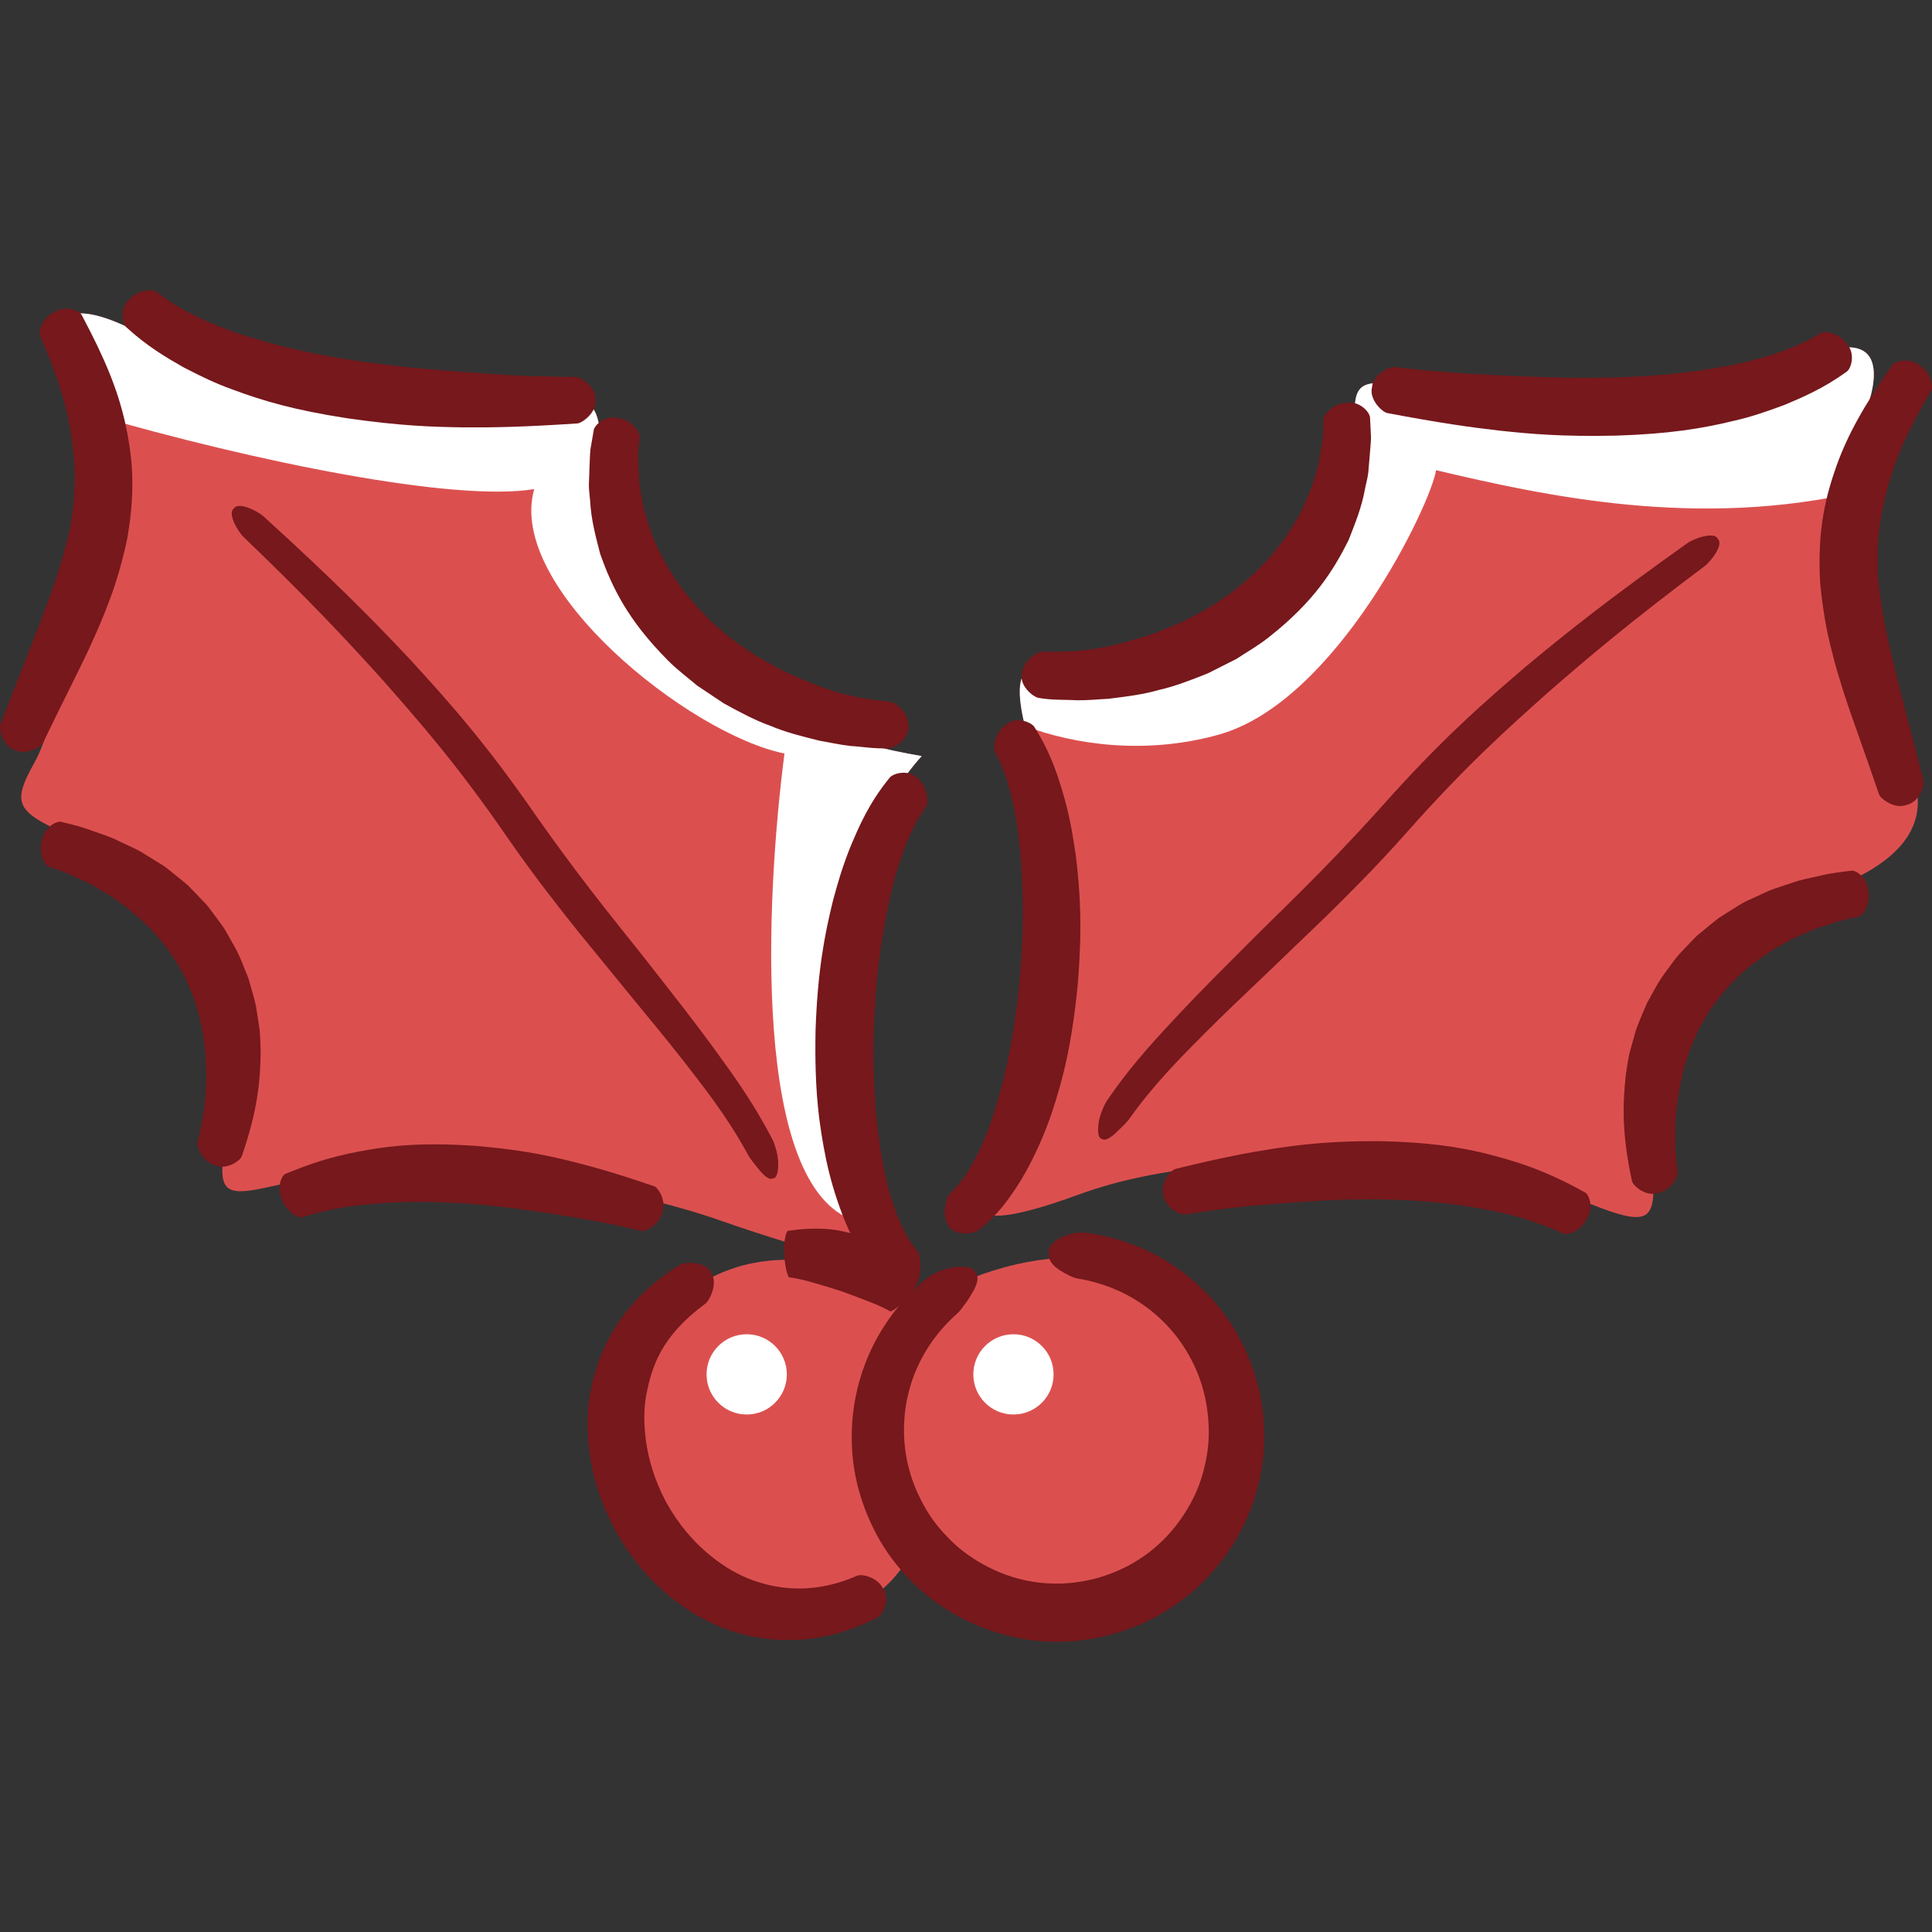 <?xml version="1.0" encoding="iso-8859-1"?>
<!-- Generator: Adobe Illustrator 22.1.0, SVG Export Plug-In . SVG Version: 6.00 Build 0)  -->
<svg version="1.1" id="_x31_0" xmlns="http://www.w3.org/2000/svg" xmlns:xlink="http://www.w3.org/1999/xlink" x="0px" y="0px"
	 viewBox="0 0 512 512" style="enable-background:new 0 0 512 512;" xml:space="preserve">
<rect x="0" y="0" width="512" height="512" fill="#333333" stroke="none"/>
<g>
	<path style="fill:#DB504F;" d="M17.432,84.252c17.552,32.406-1.349,105.314-8.101,117.466c-6.752,12.152-5.4,13.501,13.501,21.602
		c18.904,8.101,43.205,51.306,37.805,75.61c-5.4,24.304,1.349,16.203,28.355,12.152c27.002-4.051,74.258,2.698,101.264,12.152
		c27.002,9.45,45.907,13.501,45.907,13.501s-31.057-93.162,8.101-136.367c-40.507-6.752-94.515-32.406-85.064-85.065
		c-1.349-9.45-2.698-10.799-20.25-8.098c-17.552,2.698-76.963-4.051-97.213-16.203C21.483,78.853,17.432,84.252,17.432,84.252z"/>
	<path style="fill:#DB504F;" d="M279.367,178.763c37.805-4.047,54.008-12.148,64.807-28.351
		c10.803-16.203,14.854-33.755,14.854-41.856c0-8.101,4.051-8.101,16.199-5.4c12.152,2.698,83.712-1.353,106.667-9.454
		c22.952-8.101,12.152,16.203,12.152,16.203s-4.051,68.858,8.098,86.413c12.152,17.552,5.403,29.704-13.501,37.805
		c-18.901,8.098-52.655,40.503-51.306,64.807c1.349,24.304,4.051,28.355-18.901,18.901c-22.955-9.45-91.813-16.203-132.32-1.349
		c-40.503,14.854-21.602-4.051-21.602-4.051s20.253-79.661,9.454-112.063C263.164,167.964,279.367,178.763,279.367,178.763z"/>
	<path style="fill:#DB504F;" d="M267.215,424.499c-22.061-3.592-25.653-13.505-25.653-13.505s-9.45,24.304-43.205,16.203
		s-40.507-60.757-20.254-81.01c20.254-20.254,51.306-12.152,64.807,0c29.704-18.901,67.509-17.552,79.661,6.752
		C334.724,377.24,325.274,433.95,267.215,424.499z"/>
	<path style="fill:#FFFFFF;" d="M159.199,115.305c-1.349-9.45-2.698-10.799-20.25-8.098c-17.555,2.698-76.963-4.051-97.213-16.203
		c-20.253-12.152-24.304-6.752-24.304-6.752c3.772,6.965,5.851,15.807,6.738,25.51c43.59,12.654,96.351,23.358,117.404,19.85
		c-7.508,26.276,41.291,65.068,66.318,70.071c-5.008,38.788-8.761,115.117,18.769,123.874c0.836-5.011,1.65-9.964,2.449-14.85
		c-6.074-30.987-10.323-80.229,15.151-108.339C203.757,193.617,149.749,167.964,159.199,115.305z"/>
	<path style="fill:#FFFFFF;" d="M481.894,93.703c-22.955,8.101-94.515,12.152-106.667,9.454c-12.148-2.702-16.199-2.702-16.199,5.4
		c0,8.101-4.051,25.653-14.854,41.856c-10.799,16.203-27.002,24.3-64.807,28.351c0,0-13.321-8.878-7.753,13.626
		c13.065,4.964,31.984,7.724,51.391,2.291c31.284-8.761,56.306-61.314,57.56-70.071c28.721,6.756,69.426,15.767,112.862,5.524
		c0.121-11.749,0.616-20.228,0.616-20.228S504.846,85.601,481.894,93.703z"/>
	<path style="fill:#FFFFFF;" d="M279.213,364.223c0,5.876-4.762,10.638-10.634,10.638c-5.876,0-10.638-4.762-10.638-10.638
		c0-5.873,4.762-10.634,10.638-10.634C274.451,353.588,279.213,358.35,279.213,364.223z"/>
	<path style="fill:#FFFFFF;" d="M208.519,364.223c0,5.876-4.762,10.638-10.638,10.638c-5.872,0-10.634-4.762-10.634-10.638
		c0-5.873,4.762-10.634,10.634-10.634C203.757,353.588,208.519,358.35,208.519,364.223z"/>
	<path style="fill:#76181C;" d="M0.097,191.953c4.824-12.35,7.574-19.388,10.312-26.405c2.496-6.903,5.484-13.714,8.138-25.51
		c2.038-11.525,1.243-18.472,0.187-25.518c-1.144-7.035-3.171-14.172-8.16-25.642c-0.473-1.173,0.803-4.894,3.842-6.173
		c2.782-1.818,6.514-0.491,7.207,0.718c6.327,11.892,9.483,19.773,11.434,28.128c1.837,8.274,3.145,17.354,0.612,31.471
		c-1.547,7.068-3.222,12.412-4.93,16.767c-1.624,4.443-3.252,7.936-4.832,11.478c-3.237,6.98-6.778,13.692-12.493,25.565
		c-0.601,1.166-4.612,3.46-7.533,1.906C0.724,197.738-0.35,193.221,0.097,191.953z"/>
	<path style="fill:#76181C;" d="M52.294,302.81c2.771-10.95,2.489-17.306,2.141-23.391c-0.187-1.518-0.275-3.046-0.502-4.619
		c-0.308-1.551-0.627-3.171-0.971-4.93c-0.506-1.705-1.048-3.545-1.653-5.59c-0.905-1.91-1.573-4.175-2.889-6.422
		c-4.952-8.926-9.788-13.131-14.612-17.167c-1.283-0.946-2.57-1.892-3.908-2.878c-1.408-0.909-2.955-1.741-4.571-2.72
		c-1.576-1.056-3.512-1.778-5.55-2.749c-2.012-1.03-4.366-1.84-7.002-2.713c-1.03-0.396-2.676-3.772-1.672-6.906
		c0.484-3.288,3.761-5.227,5.055-4.941c3.083,0.737,5.862,1.433,8.343,2.408c2.496,0.909,4.828,1.58,6.866,2.647
		c2.06,0.982,4.018,1.84,5.836,2.808c1.767,1.089,3.46,2.137,5.158,3.182c1.745,0.979,3.208,2.412,4.875,3.677
		c0.814,0.671,1.639,1.353,2.493,2.053c0.773,0.796,1.569,1.613,2.394,2.46c0.817,0.858,1.661,1.749,2.544,2.672
		c0.828,0.971,1.595,2.075,2.441,3.186c0.81,1.14,1.756,2.266,2.548,3.581c0.759,1.334,1.554,2.735,2.394,4.208
		c1.719,3.006,2.661,5.971,3.768,8.538c0.759,2.683,1.488,5.095,2.009,7.35c0.348,2.28,0.671,4.381,0.982,6.393
		c0.187,2.013,0.191,3.937,0.268,5.858c-0.11,7.61-0.751,15.371-5.022,27.669c-0.491,1.243-4.205,3.732-7.2,2.287
		C53.698,307.836,52.045,303.873,52.294,302.81z"/>
	<path style="fill:#76181C;" d="M169.962,326.212c-10.594-2.54-16.694-3.435-22.739-4.399c-6.049-0.909-12.086-1.906-22.662-2.793
		c-10.341-0.685-16.54-0.579-22.669-0.205c-6.096,0.477-12.321,0.825-21.896,3.805c-0.953,0.268-4.08-1.514-5.187-4.615
		c-1.576-2.925-0.308-6.382,0.81-6.903c10.862-4.535,17.896-5.744,24.792-6.837c6.932-0.968,13.937-1.364,25.301-0.62
		c11.58,0.961,18.003,2.298,24.348,3.787c6.331,1.547,12.614,3.284,23.362,6.958c1.07,0.407,3.292,3.959,2.068,7.038
		C174.749,324.647,171.018,326.436,169.962,326.212z"/>
	<path style="fill:#76181C;" d="M152.997,112.218c-14.139,0.938-22.259,1.103-30.375,1.037c-8.12-0.125-16.272-0.359-30.591-2.408
		c-14.003-2.156-22.42-4.619-30.62-7.702c-4.117-1.459-8.138-3.402-12.72-5.77c-4.509-2.57-9.7-5.576-15.29-10.722
		c-1.158-1.107-1.679-5.224,0.917-7.328c2.115-2.515,6.085-2.782,7.049-2.071c4.788,3.812,9.403,6.005,13.398,7.881
		c4.117,1.708,7.683,3.134,11.445,4.194c7.427,2.273,15.052,4.274,28.109,6.276c13.388,1.906,21.166,2.386,28.919,3.006
		c7.768,0.564,15.565,1.18,29.392,1.29c1.375,0.044,5.341,2.691,5.169,5.994C158.253,109.179,154.415,112.083,152.997,112.218z"/>
	<path style="fill:#76181C;" d="M235.576,198.295c-3.79,0.198-7.09-0.429-10.147-0.597c-3.032-0.348-5.704-0.975-8.222-1.397
		c-4.923-1.221-9.113-2.276-13.061-3.963c-4.054-1.441-7.86-3.486-12.361-5.953c-2.141-1.43-4.454-2.973-7.024-4.689
		c-2.35-2.027-5.136-4.018-7.837-6.76c-10.642-10.708-14.751-19.425-17.838-28.039c-1.14-4.48-2.423-8.923-2.705-14.275
		c-0.099-1.327-0.33-2.694-0.323-4.12c0.051-1.43,0.106-2.914,0.161-4.469c0.077-1.547,0.088-3.175,0.238-4.857
		c0.286-1.661,0.583-3.398,0.898-5.231c0.301-1.529,3.471-4.124,6.646-3.094c3.263,0.411,5.623,3.64,5.546,4.865
		c-0.15,1.54-0.293,3.002-0.433,4.399c-0.007,1.397,0.106,2.72,0.143,3.981c0.048,1.257,0.095,2.46,0.139,3.618
		c0.081,1.147,0.385,2.221,0.546,3.27c0.532,4.23,1.892,7.621,2.94,11.063c2.9,6.584,6.202,13.178,14.78,21.83
		c2.166,2.225,4.483,3.845,6.356,5.546c2.097,1.455,3.985,2.764,5.733,3.981c3.702,2.122,6.774,4.021,10.11,5.436
		c6.551,2.87,13.42,6.008,26.177,7.145c1.217,0.114,4.868,2.98,4.725,6.268C241.25,195.556,237.134,198.247,235.576,198.295z"/>
	<path style="fill:#76181C;" d="M234.172,340.069c-3.178-3.373-5.44-6.705-7.06-9.795c-1.716-3.079-2.922-5.928-3.948-8.574
		c-1.987-5.304-3.255-9.828-4.223-14.366c-1.855-9.077-3.131-18.248-2.812-34.271c0.55-15.671,2.328-25.063,4.608-34.341
		c1.235-4.626,2.573-9.238,4.714-14.505c2.207-5.227,4.762-11.28,10.286-18.087c0.535-0.696,2.042-1.32,3.622-1.345
		c1.569-0.048,3.134,0.499,4.153,1.822c1.254,1.063,1.833,2.676,2.093,4.04c0.242,1.353,0.154,2.515-0.18,3.094
		c-3.662,5.161-5.612,10.543-7.137,15.151c-1.518,4.667-2.423,8.89-3.296,13.094c-1.573,8.461-2.962,17.101-3.453,31.511
		c-0.286,14.722,0.649,23.036,1.807,31.141c0.612,4.054,1.433,8.043,2.753,12.592c1.382,4.447,3.273,9.758,7.145,14.506
		c0.4,0.425,0.59,1.851,0.693,3.262c0.048,1.47-0.099,3.31-1.162,4.56c-0.792,1.47-2.474,2.075-4.329,2.013
		C236.536,341.565,234.879,340.699,234.172,340.069z"/>
	<path style="fill:#76181C;" d="M198.126,305.816c-5.675-10.334-11.804-17.926-16.837-24.462
		c-5.128-6.521-9.612-11.917-14.077-17.346c-4.461-5.462-8.919-10.92-14.223-17.416c-5.238-6.591-11.324-14.245-18.501-24.616
		c-13.578-19.682-23.215-30.529-32.776-41.431c-9.703-10.788-19.641-21.423-37.061-38.128c-1.767-1.708-4.439-6.514-2.658-7.64
		c0.964-1.884,5.983,0.422,7.845,2.068c18.003,16.386,28.432,26.844,38.546,37.607c9.964,10.876,19.997,21.914,33.96,42.146
		c14.036,19.901,23.329,30.595,31.922,41.731c4.355,5.543,8.71,11.104,13.747,17.896c4.952,6.866,10.946,14.623,16.914,26.174
		c0.491,1.246,1.287,3.607,1.305,5.88c0.033,2.266-0.367,4.043-1.444,4.018c-0.898,0.506-2.309-0.733-3.523-2.196
		C200.069,308.624,198.573,306.853,198.126,305.816z"/>
	<path style="fill:#76181C;" d="M497.965,210.516c-4.241-12.478-6.95-19.564-9.322-26.889c-1.14-3.702-2.335-7.365-3.413-11.972
		c-1.169-4.531-2.189-10.037-2.874-17.24c-0.81-14.319,1.584-23.175,4.403-31.166c2.944-8.057,7.024-15.503,14.74-26.544
		c0.832-1.122,4.696-1.987,7.24,0.154c2.863,1.635,3.68,5.484,3.072,6.591c-6.338,10.785-9.208,17.625-11.195,24.473
		c-1.892,6.87-3.519,13.666-2.885,25.353c1.21,12.031,3.354,19.154,5.004,26.309c1.873,7.295,3.754,14.608,7.053,27.453
		c0.293,1.312-1.316,5.664-4.571,6.279C502.129,214.505,498.423,211.745,497.965,210.516z"/>
	<path style="fill:#76181C;" d="M432.494,313.012c-2.76-12.724-2.456-20.503-1.65-28.072c0.304-1.895,0.543-3.809,0.971-5.785
		c0.55-1.958,1.122-4.003,1.745-6.224c0.784-2.178,1.8-4.483,2.881-7.057c1.404-2.416,2.702-5.242,4.769-8.021
		c1.008-1.36,1.969-2.654,2.881-3.889c0.946-1.21,2.02-2.214,2.962-3.248c0.975-1.001,1.866-2.001,2.808-2.867
		c0.986-0.814,1.932-1.591,2.848-2.346c0.92-0.74,1.807-1.459,2.672-2.156c0.931-0.594,1.833-1.169,2.72-1.734
		c1.807-1.056,3.435-2.302,5.282-3.065c1.811-0.836,3.622-1.668,5.506-2.537c1.921-0.74,3.966-1.356,6.133-2.086
		c2.148-0.814,4.546-1.199,7.13-1.8c2.584-0.667,5.429-1.026,8.578-1.386c1.316-0.125,4.337,2.192,4.417,5.517
		c0.623,3.233-1.419,6.386-2.489,6.653c-2.724,0.55-5.154,1.067-7.277,1.848c-2.141,0.719-4.15,1.206-5.84,2.06
		c-1.727,0.777-3.362,1.419-4.868,2.152c-1.448,0.814-2.837,1.598-4.227,2.383c-5.275,3.428-10.579,7.02-16.569,15.283
		c-1.58,2.075-2.515,4.241-3.647,6.03c-0.843,1.954-1.606,3.717-2.313,5.348c-0.553,1.705-1.067,3.277-1.558,4.78
		c-0.414,1.532-0.686,3.039-1.052,4.524c-1.081,5.997-2.126,12.273-0.696,23.476c0.117,1.085-1.998,4.82-5.249,5.359
		C436.219,317.227,432.832,314.306,432.494,313.012z"/>
	<path style="fill:#76181C;" d="M311.435,309.797c12.277-3.032,19.414-4.359,26.588-5.473c7.181-1.045,14.44-1.947,27.387-1.91
		c12.687,0.26,20.429,1.404,28.018,3.211c7.529,1.943,15.231,4.029,26.68,10.414c1.173,0.715,2.269,4.428,0.322,7.123
		c-1.448,2.958-5.007,4.234-6.03,3.798c-10.242-4.633-17.138-5.763-23.868-7.002c-6.782-1.118-13.688-1.895-25.294-2.134
		c-11.888-0.018-18.721,0.568-25.554,1.063c-6.837,0.553-13.717,1.056-25.774,2.98c-1.202,0.161-5.128-1.855-5.572-5.132
		C307.348,313.576,310.211,310.145,311.435,309.797z"/>
	<path style="fill:#76181C;" d="M369.457,97.277c13.739,1.554,21.555,1.884,29.334,2.258c7.772,0.319,15.554,0.781,29.07,0.502
		c13.208-0.414,21.016-1.481,28.663-2.845c3.864-0.597,7.573-1.584,11.87-2.782c4.19-1.382,9.036-3.002,14.249-6.21
		c1.041-0.59,4.949,0.154,6.749,2.903c2.32,2.405,1.309,6.426,0.026,7.387c-6.169,4.436-11.686,6.796-16.47,8.802
		c-4.835,1.8-9.062,3.244-13.321,4.194c-8.512,2.075-17.167,3.508-31.328,3.959c-14.462,0.308-22.581-0.44-30.657-1.298
		c-8.068-0.913-16.104-2.053-30.03-4.689c-1.389-0.304-4.853-3.651-4.003-6.855C363.831,99.304,368.09,97.156,369.457,97.277z"/>
	<path style="fill:#76181C;" d="M276.284,172.678c12.797,0.411,19.997-1.873,26.848-3.937c3.479-1.001,6.76-2.515,10.689-4.179
		c1.881-0.993,3.915-2.067,6.169-3.259c2.064-1.466,4.56-2.793,6.98-4.74c9.56-7.555,13.629-13.706,17.302-19.891
		c1.459-3.288,3.215-6.492,4.252-10.631c0.286-1.019,0.719-2.049,0.935-3.178c0.183-1.144,0.378-2.331,0.576-3.574
		c0.191-1.25,0.462-2.548,0.623-3.933c0.029-1.404,0.062-2.874,0.099-4.421c0.07-1.224,2.804-4.146,6.092-4.161
		c3.277-0.642,6.111,2.317,6.224,3.871c0.092,1.859,0.18,3.622,0.26,5.304c-0.051,1.686-0.238,3.303-0.348,4.85
		c-0.132,1.551-0.257,3.032-0.378,4.454c-0.165,1.419-0.561,2.746-0.817,4.051c-0.924,5.282-2.735,9.535-4.406,13.846
		c-4.102,8.178-9.23,16.338-21.086,25.682c-3.01,2.397-6.016,4.04-8.596,5.77c-2.757,1.393-5.238,2.647-7.537,3.809
		c-4.766,1.906-8.787,3.475-12.988,4.417c-4.124,1.199-8.406,1.745-13.442,2.361c-2.551,0.117-5.279,0.418-8.329,0.396
		c-3.057-0.202-6.408,0.026-10.147-0.627c-1.543-0.238-5.304-3.406-4.425-6.624C271.09,175.054,275.06,172.645,276.284,172.678z"/>
	<path style="fill:#76181C;" d="M251.57,316.498c4.417-4.245,6.932-9.293,8.838-13.538c1.859-4.359,3.153-8.219,4.252-12.167
		c2.126-7.911,4.054-16.052,5.546-30.701c1.25-14.363,0.913-23.105,0.367-31.694c-0.356-4.282-0.748-8.582-1.694-13.395
		c-0.957-4.762-2.243-10.338-5.257-15.902c-0.264-0.616-0.209-1.778,0.194-3.094c0.422-1.323,1.191-2.852,2.566-3.757
		c1.169-1.188,2.79-1.543,4.34-1.309c1.565,0.216,2.988,1.015,3.435,1.771c4.663,7.427,6.47,13.739,8.032,19.198
		c1.492,5.484,2.262,10.224,2.929,14.967c1.147,9.483,1.781,19.025,0.436,34.645c-1.609,15.946-3.981,24.898-6.917,33.685
		c-1.51,4.384-3.31,8.725-5.928,13.75c-1.334,2.504-2.878,5.187-4.949,8.039c-1.98,2.87-4.63,5.906-8.189,8.871
		c-0.777,0.543-2.526,1.199-4.421,0.971c-1.851-0.161-3.449-0.964-4.058-2.518c-0.906-1.371-0.829-3.215-0.605-4.67
		C250.759,318.265,251.119,316.872,251.57,316.498z"/>
	<path style="fill:#76181C;" d="M293.143,291.996c7.317-10.748,14.201-17.724,19.946-23.945c5.818-6.137,10.81-11.129,15.803-16.107
		c9.868-10.022,20.382-19.517,36.716-37.585c16.298-18.399,27.589-28.146,38.791-37.743c11.338-9.469,22.951-18.589,42.798-32.688
		c2.046-1.411,7.306-3.094,8.035-1.107c1.631,1.331-1.602,5.777-3.56,7.262c-19.308,14.483-30.452,23.842-41.387,33.384
		c-10.803,9.67-21.676,19.275-37.527,37.178c-8.376,9.428-15.341,16.294-21.335,22.207c-6.048,5.81-11.129,10.693-16.217,15.58
		c-5.088,4.846-10.187,9.667-16.063,15.521c-5.785,5.88-12.783,12.68-19.66,22.255c-0.572,0.975-2.269,2.551-3.633,3.875
		c-1.382,1.309-2.933,2.364-3.765,1.756c-1.07-0.106-1.257-1.917-0.949-4.164C291.431,295.423,292.505,293.172,293.143,291.996z"/>
	<path style="fill:#76181C;" d="M186.854,345.546c-11.705,8.607-14.117,16.709-15.58,24.081c-0.686,3.783-0.682,7.731-0.07,12.357
		c0.671,4.612,2.086,10.022,5.4,16.25c3.391,6.008,7.141,10.158,10.737,13.259c3.629,3.068,7.101,5.242,10.803,6.771
		c3.71,1.477,7.61,2.493,12.299,2.687c4.67,0.169,10.198-0.543,16.72-3.365c1.268-0.565,5.429,0.422,6.833,3.402
		c2.057,2.639,0.077,6.8-1.554,7.731c-7.929,4.069-15.371,5.678-21.903,5.895c-6.558,0.202-12.247-0.854-17.596-2.68
		c-5.341-1.884-10.308-4.7-15.349-8.761c-4.989-4.106-10.044-9.593-14.509-17.534c-4.392-8.208-6.228-15.437-6.994-21.742
		c-0.693-6.32-0.44-11.807,0.803-17.108c1.235-5.282,3.178-10.484,6.69-15.917c3.581-5.345,8.79-10.902,16.584-15.678
		c1.668-0.895,7.317-0.898,8.391,2.273C190.278,340.278,187.994,344.779,186.854,345.546z"/>
	<path style="fill:#76181C;" d="M235.913,347.529c-2.962-1.664-4.795-2.243-6.54-2.929c-1.752-0.663-3.457-1.364-6.507-2.452
		c-3.013-0.983-4.861-1.503-6.723-2.046c-1.873-0.524-3.757-1.158-7.038-1.606c-0.315-0.084-1.166-2.841-1.261-6.133
		c-0.271-3.292,0.513-6.085,0.964-6.188c4.271-0.587,6.936-0.645,9.571-0.528c2.636,0.147,5.282,0.55,9.447,1.906
		c4.219,1.481,6.459,2.742,8.556,4.172c2.071,1.455,4.08,3.046,7.185,6.148c0.304,0.355-0.539,3.24-2.757,5.689
		C238.732,346.117,236.21,347.653,235.913,347.529z"/>
	<path style="fill:#76181C;" d="M253.637,348.13c-9.89,8.798-13.358,19.341-13.967,27.9c-0.601,8.699,1.47,16.078,4.879,22.405
		c1.683,3.2,3.845,6.14,6.485,8.838c2.573,2.764,5.744,5.205,9.483,7.287c7.375,4.102,17.713,6.98,30.059,3.699
		c12.02-3.31,19.616-10.884,24.036-18.267c2.258-3.728,3.758-7.559,4.608-11.364c0.927-3.79,1.29-7.57,1.052-11.331
		c-0.374-7.504-2.639-15.121-7.863-22.299c-5.205-7.053-13.853-13.97-26.606-16.137c-1.29-0.154-3.237-1.155-4.941-2.229
		c-1.683-1.111-3.153-2.625-2.903-4.271c-0.433-1.646,0.946-3.171,3.032-4.296c2.068-1.158,4.795-1.536,6.488-1.411
		c16.676,2.218,28.417,10.825,35.741,19.993c3.735,4.619,6.378,9.571,8.263,14.546c1.869,4.982,3.043,10.022,3.383,15.154
		c0.455,5.118,0.106,10.33-1.045,15.569c-1.081,5.257-3.046,10.569-6.081,15.755c-3.01,5.187-7.071,10.308-12.53,14.832
		c-5.444,4.505-12.343,8.398-20.609,10.634c-8.439,2.288-16.452,2.383-23.446,1.202c-7.016-1.188-13.039-3.6-18.153-6.529
		c-5.117-2.94-9.403-6.393-12.882-10.253c-3.538-3.794-6.393-7.918-8.574-12.357c-4.392-8.824-6.745-18.817-5.502-30.459
		c0.649-5.792,2.273-11.961,5.341-18.201c3.153-6.166,7.709-12.489,14.34-17.86c0.678-0.513,1.752-1.155,3.01-1.708
		c1.301-0.499,2.768-0.935,4.146-1.188c2.874-0.352,5.301,0.044,5.733,1.686c1.023,1.312,0.07,3.589-1.224,5.598
		c-0.605,1.089-1.312,2.122-2.002,2.973C254.744,346.953,254.139,347.708,253.637,348.13z"/>
</g>
</svg>
